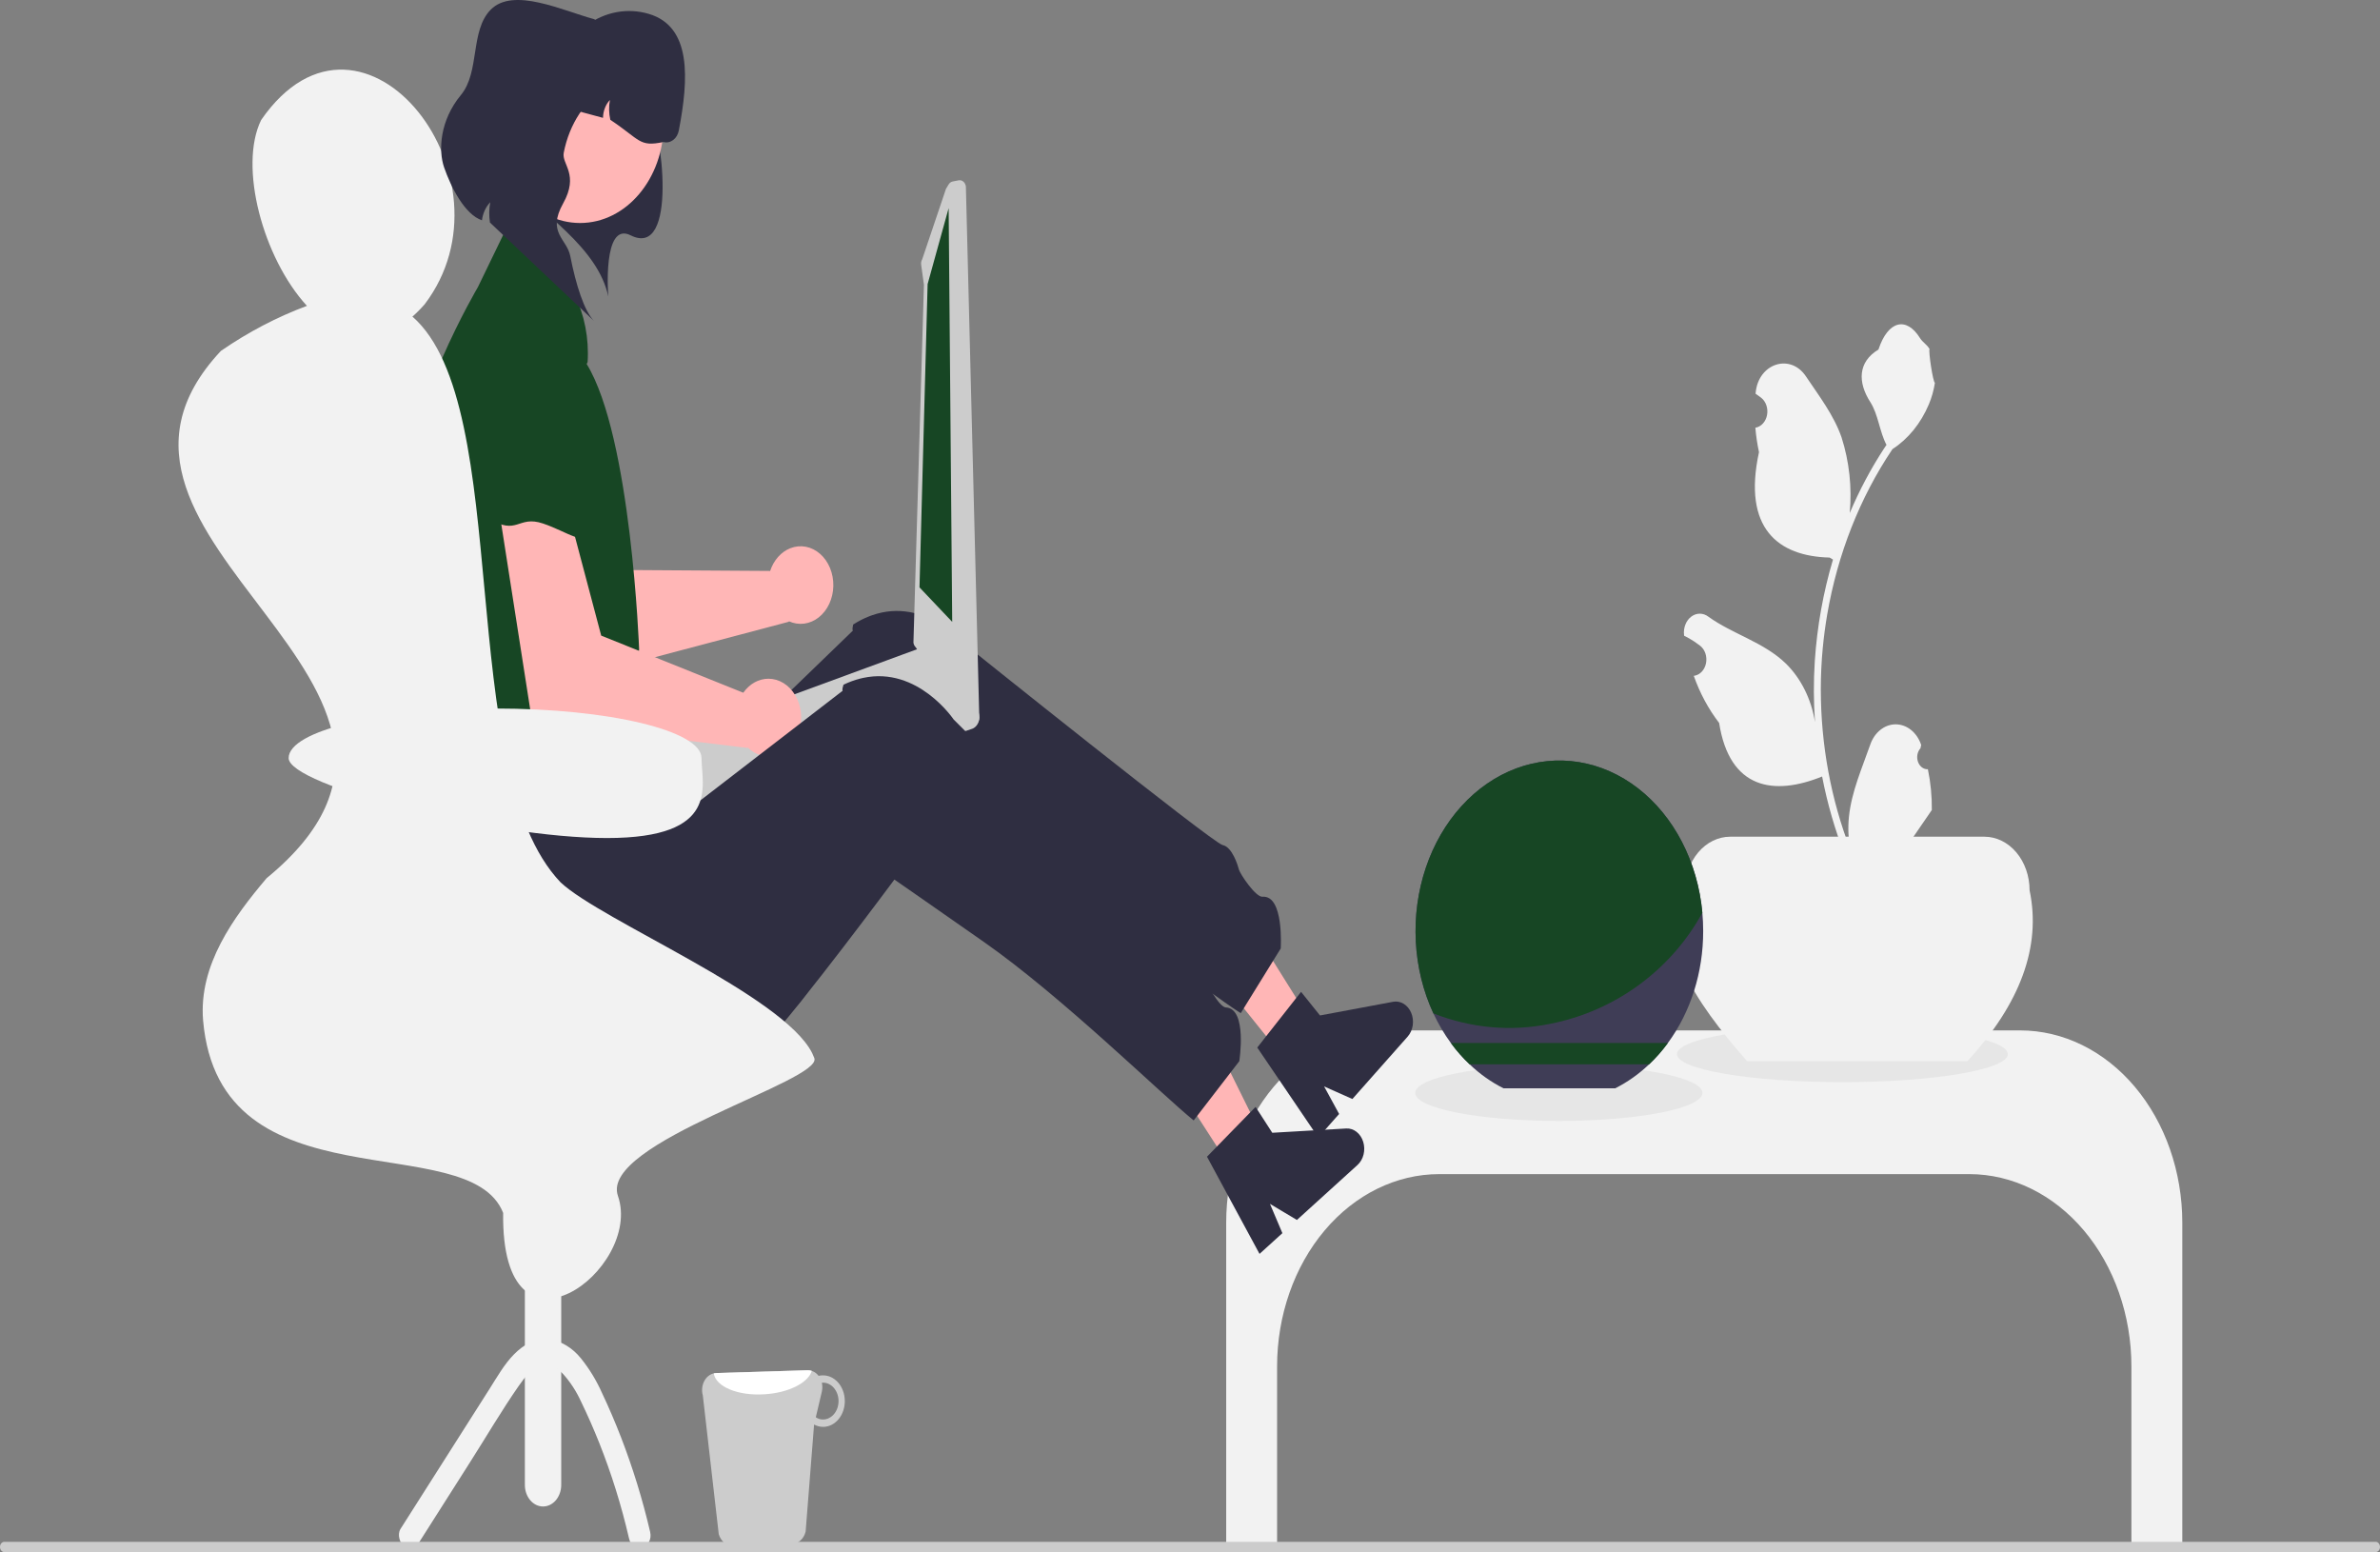 <?xml version="1.0" encoding="UTF-8"?>
<svg width="615" height="401" viewBox="0 0 615 401" fill="none" xmlns="http://www.w3.org/2000/svg">
<rect x="0" y="0" width="615" height="401" fill="#808080" stroke="none"/>
<g clip-path="url(#clip0_47_1004)">
<path d="M521.994 266.218H358.774C347.656 266.218 336.993 271.455 329.131 280.777C321.269 290.099 316.853 302.742 316.853 315.926V398.768H330.004V353.056C330.004 339.873 334.421 327.229 342.283 317.907C350.145 308.585 360.808 303.348 371.926 303.348H508.842C519.961 303.348 530.624 308.585 538.486 317.907C546.347 327.229 550.764 339.873 550.764 353.056V398.768H563.916V315.926C563.916 302.742 559.499 290.099 551.637 280.777C543.775 271.455 533.112 266.218 521.994 266.218Z" fill="#F2F2F2"/>
<path d="M476.082 279.585C499.688 279.585 518.825 276.343 518.825 272.344C518.825 268.346 499.688 265.104 476.082 265.104C452.476 265.104 433.339 268.346 433.339 272.344C433.339 276.343 452.476 279.585 476.082 279.585Z" fill="#E6E6E6"/>
<path d="M508.394 274.16H451.462C437.408 258.189 427.359 242.798 435.404 230.022C435.404 226.349 436.635 222.827 438.825 220.23C441.015 217.634 443.985 216.175 447.082 216.175H512.773C515.87 216.175 518.841 217.634 521.031 220.23C523.221 222.827 524.452 226.349 524.452 230.022C527.515 244.579 522.042 259.294 508.394 274.16Z" fill="#F2F2F2"/>
<path d="M498.169 198.742C497.629 198.772 497.094 198.604 496.638 198.261C496.181 197.918 495.824 197.416 495.615 196.825C495.407 196.233 495.356 195.58 495.471 194.954C495.586 194.327 495.861 193.758 496.258 193.322L496.439 192.471C496.415 192.402 496.391 192.334 496.367 192.266C495.823 190.742 494.911 189.443 493.746 188.531C492.581 187.619 491.215 187.136 489.819 187.142C488.423 187.149 487.06 187.644 485.901 188.566C484.741 189.487 483.838 190.795 483.303 192.324C481.166 198.425 478.446 204.538 477.776 210.989C477.481 213.841 477.605 216.732 478.144 219.534C473.125 206.553 470.519 192.445 470.503 178.166C470.502 174.583 470.669 171.002 471.005 167.441C471.283 164.522 471.669 161.624 472.161 158.746C474.851 143.132 480.626 128.497 489.013 116.043C493.071 113.417 496.354 109.379 498.418 104.473C499.165 102.71 499.694 100.827 499.987 98.884C499.529 98.955 498.26 90.687 498.605 90.18C497.967 89.031 496.825 88.461 496.128 87.34C492.663 81.769 487.887 82.742 485.395 90.313C480.069 93.5 480.018 98.785 483.285 103.868C485.364 107.102 485.65 111.477 487.474 114.94C487.286 115.224 487.091 115.5 486.903 115.785C483.473 121.015 480.483 126.631 477.977 132.553C478.586 125.919 477.859 119.208 475.854 112.973C473.823 107.161 470.015 102.267 466.661 97.243C462.633 91.209 454.374 93.842 453.664 101.492C453.657 101.566 453.65 101.64 453.644 101.714C454.142 102.047 454.63 102.401 455.107 102.775C455.706 103.25 456.17 103.928 456.439 104.721C456.708 105.514 456.768 106.385 456.612 107.219C456.456 108.054 456.091 108.813 455.565 109.397C455.039 109.981 454.377 110.364 453.664 110.494L453.591 110.507C453.769 112.636 454.082 114.745 454.53 116.818C450.228 136.544 459.515 143.729 472.777 144.052C473.07 144.23 473.355 144.408 473.648 144.577C471.13 153.038 469.55 161.852 468.949 170.797C468.609 176.074 468.629 181.375 469.009 186.648L468.986 186.461C468.026 180.597 465.387 175.306 461.518 171.482C455.77 165.884 447.65 163.822 441.45 159.322C440.791 158.821 440.024 158.553 439.241 158.551C438.458 158.548 437.691 158.812 437.03 159.31C436.369 159.807 435.842 160.519 435.511 161.36C435.18 162.202 435.058 163.138 435.161 164.059C435.169 164.124 435.178 164.19 435.186 164.255C436.111 164.701 437.011 165.216 437.881 165.795C438.379 166.128 438.867 166.482 439.344 166.856C439.943 167.33 440.408 168.009 440.676 168.802C440.945 169.595 441.005 170.466 440.849 171.3C440.693 172.134 440.328 172.894 439.802 173.478C439.276 174.062 438.614 174.444 437.902 174.575L437.829 174.588C437.776 174.597 437.731 174.606 437.678 174.615C439.258 179.086 441.474 183.202 444.231 186.781C446.921 204.002 458.474 205.636 470.833 200.621H470.84C472.196 207.607 474.161 214.408 476.703 220.913H497.645C497.72 220.637 497.787 220.352 497.855 220.076C495.916 220.221 493.97 220.083 492.06 219.667C493.614 217.406 495.168 215.128 496.721 212.867C496.756 212.825 496.789 212.78 496.819 212.734C497.607 211.577 498.403 210.429 499.191 209.272L499.191 209.27C499.233 205.724 498.89 202.185 498.17 198.743L498.169 198.742Z" fill="#F2F2F2"/>
<path d="M332.227 273.983L339.738 265.507L315.739 227.123L304.654 239.633L332.227 273.983Z" fill="#FFB6B6"/>
<path d="M324.88 270.65L336.198 256.259L341.091 262.355L359.997 258.822C360.931 258.648 361.888 258.832 362.727 259.347C363.567 259.863 364.245 260.683 364.663 261.688C365.082 262.693 365.218 263.831 365.053 264.934C364.888 266.038 364.429 267.05 363.744 267.823L349.459 283.944L342.156 280.694L346.035 287.808L340.649 293.887L324.88 270.65Z" fill="#2F2E41"/>
<path d="M330.943 245.055L320.61 261.763C311.864 256.238 283.95 234.316 262.57 222.832C248.751 215.391 238.089 209.732 238.089 209.732C238.089 209.732 236.651 212.15 234.359 215.948C225.97 229.871 206.158 262.274 204.27 261.071C201.875 259.545 199.16 262.274 199.498 267.865C199.742 271.942 193.927 274.916 190.752 276.241C189.559 276.732 188.742 276.999 188.742 276.999C188.197 277.411 187.652 277.823 187.117 278.213C169.728 290.811 149.353 287.258 135.355 273.758C130.342 268.962 126.253 262.948 123.364 256.122C120.475 249.295 118.852 241.814 118.606 234.182L117.356 199.652L159.63 197.424L167.154 214.366L180.503 201.468L209.728 173.231L220.4 162.917C220.4 162.917 220.118 162.872 220.456 161.357C221.793 160.498 223.192 159.782 224.636 159.219C224.881 159.118 225.125 159.029 225.369 158.951C239.131 154.139 249.568 166.659 249.568 166.659C249.568 166.659 313.405 217.843 315.913 218.322C318.421 218.812 319.864 223.589 320.165 224.725C320.456 225.794 324.452 231.833 326.246 231.688C331.845 231.254 330.943 245.055 330.943 245.055Z" fill="#2F2E41"/>
<path d="M204.215 141.645C203.037 142.109 201.959 142.875 201.06 143.889C200.16 144.903 199.46 146.14 199.01 147.512L160.247 147.259L139.627 113.44L124.299 121.486L149.246 175.08L203.855 160.635L203.823 160.5C205.087 161.083 206.452 161.296 207.801 161.122C209.15 160.947 210.444 160.391 211.573 159.499C212.702 158.606 213.634 157.405 214.289 155.996C214.944 154.587 215.303 153.012 215.337 151.403C215.37 149.795 215.077 148.2 214.481 146.755C213.885 145.309 213.005 144.055 211.914 143.098C210.823 142.141 209.554 141.509 208.214 141.256C206.874 141.004 205.502 141.137 204.215 141.645L204.215 141.645Z" fill="#FFB6B6"/>
<path d="M132.384 90.395L131.58 90.535C127.375 91.26 123.577 93.908 120.999 97.912C118.42 101.916 117.267 106.958 117.785 111.958C118.407 117.872 118.77 123.164 118.224 124.217C116.882 126.808 116.369 128.979 119.002 129.304C121.635 129.628 116.148 127.717 124.535 129.38C132.923 131.043 131.439 125.758 138.272 125.41C145.104 125.061 149.715 127.151 151.867 122.586C154.019 118.02 160.02 117.833 156.724 113.348C153.428 108.862 152.535 112.736 149.865 103.224C149.838 103.129 149.812 103.035 149.785 102.94C148.579 98.767 146.178 95.226 142.999 92.934C139.82 90.642 136.064 89.744 132.384 90.395Z" fill="#174624"/>
<path d="M109.753 78.588C108.756 79.74 107.696 80.812 106.578 81.796C106.249 82.097 105.921 82.375 105.592 82.631C96.057 90.284 86.644 87.009 79.307 79.022C67.969 66.659 61.599 43.011 67.48 31.004C80.651 11.957 97.748 16.044 108.138 28.988C118.227 41.541 122.003 62.437 109.753 78.588Z" fill="#F2F2F2"/>
<path d="M151.147 94.447C150.339 93.835 149.531 93.244 148.704 92.676C148.338 92.086 147.962 91.507 147.577 90.939L151.147 94.447Z" fill="#F2F2F2"/>
<path d="M128.113 43.922C140.623 55.206 154.556 64.187 157.182 76.606C157.182 76.606 155.609 57.094 162.947 60.792C175.276 67.006 171.105 33.212 167.647 27.685C161.884 18.475 142.453 13.242 142.453 13.242L128.668 22.214L128.113 43.922Z" fill="#2F2E41"/>
<path d="M185.724 396.361C185.98 397.245 186.465 398.01 187.111 398.546C187.756 399.082 188.528 399.362 189.316 399.345L204.708 398.875C205.501 398.857 206.269 398.534 206.895 397.956C207.521 397.378 207.973 396.575 208.183 395.667L210.361 368.051C211.133 368.466 211.975 368.671 212.823 368.651C213.56 368.63 214.287 368.437 214.961 368.083C215.636 367.729 216.245 367.22 216.753 366.587C217.262 365.953 217.66 365.207 217.926 364.391C218.191 363.575 218.318 362.705 218.299 361.831C218.281 360.956 218.117 360.095 217.818 359.295C217.518 358.496 217.089 357.775 216.554 357.172C216.019 356.57 215.39 356.098 214.701 355.785C214.012 355.471 213.279 355.321 212.541 355.344C212.202 355.343 211.864 355.385 211.532 355.469C211.172 355.006 210.734 354.638 210.246 354.389C209.758 354.139 209.232 354.014 208.701 354.02L185.025 354.745C184.829 354.753 184.633 354.782 184.441 354.831C183.922 354.945 183.429 355.191 182.997 355.55C182.564 355.909 182.202 356.375 181.933 356.914C181.665 357.453 181.497 358.055 181.442 358.678C181.386 359.3 181.443 359.93 181.61 360.524L185.724 396.361ZM210.807 366.176L212.357 359.596C212.533 358.835 212.538 358.033 212.369 357.271C212.444 357.271 212.511 357.228 212.586 357.228C213.648 357.202 214.676 357.677 215.444 358.548C216.212 359.42 216.657 360.616 216.682 361.876C216.707 363.136 216.309 364.356 215.577 365.269C214.844 366.182 213.836 366.713 212.774 366.747C212.087 366.772 211.407 366.575 210.807 366.176Z" fill="#CCCCCC"/>
<path d="M184.441 354.831C184.946 358.251 190.617 360.655 197.436 360.237C203.706 359.894 208.833 357.283 209.773 354.189C209.425 354.067 209.063 354.01 208.701 354.02L185.025 354.745C184.829 354.753 184.634 354.782 184.441 354.831Z" fill="white"/>
<path d="M149.897 57.616C161.83 57.616 171.504 46.146 171.504 31.997C171.504 17.848 161.83 6.378 149.897 6.378C137.964 6.378 128.291 17.848 128.291 31.997C128.291 46.146 137.964 57.616 149.897 57.616Z" fill="#FFB6B6"/>
<path d="M142.116 22.195L141.285 26.524L155.819 30.448C155.832 29.572 155.997 28.709 156.305 27.913C156.612 27.116 157.055 26.404 157.606 25.82C157.293 27.518 157.328 29.28 157.71 30.958C165.549 36.174 165.098 38.021 171.433 36.691C172.292 36.923 173.192 36.741 173.937 36.185C174.682 35.629 175.211 34.745 175.406 33.728C177.955 20.452 178.793 6.883 167.651 3.588C164.943 2.785 162.127 2.632 159.368 3.136C156.609 3.641 153.963 4.793 151.585 6.526C149.206 8.259 147.144 10.538 145.518 13.228C143.892 15.919 142.735 18.967 142.116 22.195Z" fill="#2F2E41"/>
<path d="M252.447 183.268C252.396 183.195 252.336 183.13 252.27 183.075C252.109 182.853 251.912 182.671 251.692 182.538L250.11 181.535L239.614 167.717C239.007 167.342 238.3 167.262 237.643 167.494L237.616 167.503L233.12 169.152L229.253 170.575L223.851 172.561L187.058 186.069L162.873 194.948C162.219 195.193 161.673 195.733 161.352 196.451C161.03 197.169 160.959 198.009 161.155 198.788C161.268 199.217 161.456 199.614 161.707 199.952L162.476 200.967L164.091 203.099L167.831 212.289L168.868 213.662C169.199 214.1 169.628 214.416 170.104 214.575C170.581 214.733 171.086 214.728 171.56 214.558L251.236 188.288C251.65 188.129 252.024 187.852 252.326 187.481C252.629 187.11 252.849 186.656 252.969 186.161C253.089 185.665 253.104 185.141 253.013 184.637C252.922 184.132 252.727 183.662 252.447 183.268L252.447 183.268Z" fill="#CCCCCC"/>
<path d="M247.717 46.59L246.174 46.887C245.751 46.97 245.373 47.248 245.122 47.661L244.442 48.788L238.311 66.968C238.061 67.384 237.961 67.9 238.032 68.403L238.75 73.583L236.035 166.04C236.104 166.518 236.32 166.949 236.643 167.248L248.548 186.13L248.825 186.392L249.425 186.949C249.733 187.23 250.114 187.374 250.502 187.355L251.514 187.298C251.744 187.284 251.968 187.214 252.173 187.09C252.378 186.966 252.559 186.792 252.703 186.579C252.848 186.368 252.953 186.123 253.012 185.86C253.07 185.596 253.08 185.321 253.04 185.053L249.587 48.172C249.517 47.669 249.281 47.22 248.932 46.923C248.583 46.626 248.149 46.506 247.725 46.589L247.717 46.59Z" fill="#CCCCCC"/>
<path d="M245.133 53.774L239.701 73.394L237.601 151.758L246.055 160.669L245.133 53.774Z" fill="#174624"/>
<path d="M137.258 63.952L130.316 60.094L123.481 74.197C123.481 74.197 105.123 105.259 104.857 127.667C104.59 150.076 107.848 156.74 107.848 156.74C107.848 156.74 99.933 163.757 103.891 168.045C107.848 172.334 116.61 174.185 109.881 176.044C103.151 177.904 104.857 196.727 112.372 200.069C119.887 203.41 160.248 203.381 160.248 203.381C159.885 201.922 159.858 200.374 160.171 198.898C160.483 197.422 161.122 196.072 162.023 194.989C165.152 191.27 167.97 193.939 165.152 188.149C162.334 182.359 157.637 185.701 161.394 177.904C165.152 170.107 165.151 167.777 165.151 167.777C165.151 167.777 163.136 112.799 151.598 94.046L151.844 93.53C152.227 87.428 151.037 81.332 148.433 76.05C145.828 70.768 141.931 66.549 137.258 63.952Z" fill="#174624"/>
<path d="M145.671 39.47C146.383 35.772 147.778 32.307 149.755 29.326C151.733 26.344 154.244 23.92 157.108 22.229C159.971 20.538 163.116 19.621 166.314 19.545C169.513 19.47 172.685 20.236 175.604 21.791C174.593 18.253 172.547 15.262 169.837 13.359L153.477 4.937C145.407 2.759 132.633 -3.424 126.804 2.497C121.434 7.936 124.048 18.582 119.103 24.545C113.683 31.079 113.223 38.806 114.76 43.249C116.538 48.391 120.095 55.405 124.534 56.923C124.765 55.114 125.526 53.459 126.684 52.249C126.364 53.973 126.336 55.756 126.602 57.493L153.477 82.908C150.967 80.319 148.828 73.649 147.356 66.137C146.484 61.69 141.282 60.13 145.501 52.583C149.719 45.036 145.098 42.454 145.671 39.47Z" fill="#2F2E41"/>
<path d="M135.628 295.656H145.022V383.652C145.022 385.129 144.527 386.545 143.646 387.59C142.765 388.634 141.571 389.221 140.325 389.221C139.079 389.221 137.885 388.634 137.004 387.59C136.123 386.545 135.628 385.129 135.628 383.652V295.656Z" fill="#F2F2F2"/>
<path d="M108.365 398.381L121.51 377.709C125.681 371.15 129.68 364.33 134.086 358.004C135.652 355.756 137.47 353.432 139.786 352.753C140.698 352.475 141.659 352.524 142.548 352.892C143.599 353.327 144.568 354 145.402 354.874C147.339 357.001 148.964 359.495 150.21 362.254C151.851 365.633 153.368 369.101 154.781 372.622C157.981 380.643 160.584 388.981 162.56 397.54C163.524 401.681 168.963 399.922 167.995 395.764C166.039 387.391 163.521 379.218 160.464 371.323C158.976 367.468 157.356 363.69 155.606 359.988C154.147 356.701 152.309 353.672 150.145 350.987C147.956 348.244 145.04 346.476 141.883 345.977C138.496 345.54 135.355 347.349 132.84 349.891C130.314 352.445 128.416 355.822 126.432 358.942L119.44 369.938L103.499 395.008C102.582 396.45 103.304 398.744 104.51 399.58C105.159 400.006 105.922 400.119 106.64 399.896C107.358 399.673 107.976 399.13 108.365 398.381H108.365Z" fill="#F2F2F2"/>
<path d="M198.568 175.359C197.327 175.357 196.101 175.681 194.977 176.306C193.853 176.932 192.86 177.843 192.068 178.976L155.356 164.22L144.799 124.41L128.113 126.305L137.507 186.497L193.168 193.242L193.174 193.101C194.219 194.128 195.457 194.841 196.783 195.181C198.109 195.521 199.485 195.477 200.794 195.054C202.103 194.63 203.307 193.839 204.304 192.748C205.301 191.656 206.062 190.296 206.522 188.783C206.982 187.269 207.128 185.646 206.948 184.051C206.768 182.457 206.266 180.937 205.486 179.62C204.706 178.304 203.67 177.229 202.466 176.488C201.262 175.746 199.925 175.359 198.568 175.359L198.568 175.359Z" fill="#FFB6B6"/>
<path d="M144.065 99.833L143.265 99.664C139.082 98.777 134.773 99.867 131.26 102.701C127.747 105.534 125.31 109.886 124.469 114.824C123.485 120.668 122.419 125.826 121.621 126.62C119.658 128.576 118.593 130.444 121.004 131.738C123.416 133.032 118.719 129.164 126.234 133.882C133.749 138.601 133.749 133.032 140.325 135.259C146.901 137.487 150.718 141.197 153.976 137.671C157.234 134.145 162.978 136.215 161.046 130.725C159.113 125.235 157.234 128.576 157.234 118.551C157.234 118.451 157.234 118.351 157.234 118.252C157.202 113.84 155.867 109.582 153.461 106.217C151.055 102.851 147.73 100.592 144.065 99.833Z" fill="#174624"/>
<path d="M402.808 289.609C423.301 289.609 439.915 286.368 439.915 282.369C439.915 278.371 423.301 275.129 402.808 275.129C382.315 275.129 365.702 278.371 365.702 282.369C365.702 286.368 382.315 289.609 402.808 289.609Z" fill="#E6E6E6"/>
<path d="M440.107 240.554C440.122 251.185 436.88 261.461 430.985 269.471C429.516 271.481 427.893 273.325 426.136 274.979C423.472 277.517 420.523 279.602 417.374 281.176H388.515C385.366 279.602 382.417 277.517 379.753 274.979C377.997 273.325 376.374 271.481 374.905 269.471C373.179 267.116 371.667 264.552 370.393 261.822C367.739 256.11 366.187 249.772 365.849 243.263C365.512 236.754 366.397 230.237 368.44 224.183C370.484 218.129 373.635 212.688 377.667 208.253C381.698 203.817 386.51 200.498 391.755 198.535C396.999 196.572 402.546 196.013 407.995 196.899C413.443 197.785 418.658 200.094 423.263 203.659C427.868 207.224 431.748 211.957 434.624 217.516C437.5 223.074 439.299 229.321 439.892 235.804C440.037 237.381 440.109 238.967 440.107 240.554Z" fill="#3F3D56"/>
<path d="M430.985 269.471C429.516 271.481 427.892 273.325 426.136 274.979H379.753C377.997 273.325 376.373 271.481 374.904 269.471H430.985Z" fill="#174624"/>
<path d="M439.892 235.804C432.129 250.09 417.839 261.175 400.442 264.542C390.389 266.569 380.07 265.635 370.393 261.822C367.739 256.11 366.187 249.772 365.849 243.263C365.512 236.754 366.397 230.237 368.44 224.183C370.484 218.129 373.635 212.688 377.667 208.253C381.698 203.817 386.51 200.498 391.755 198.535C396.999 196.572 402.546 196.013 407.994 196.899C413.443 197.785 418.658 200.094 423.263 203.659C427.868 207.224 431.748 211.957 434.624 217.516C437.5 223.074 439.299 229.321 439.892 235.804Z" fill="#174624"/>
<path d="M318.895 303.1L327.13 295.628L306.742 254.413L294.589 265.441L318.895 303.1Z" fill="#FFB6B6"/>
<path d="M311.892 298.851L324.446 285.983L328.76 292.666L347.877 291.558C348.821 291.504 349.756 291.808 350.543 292.427C351.331 293.047 351.932 293.949 352.257 295.001C352.582 296.054 352.615 297.202 352.35 298.278C352.086 299.354 351.539 300.302 350.788 300.983L335.126 315.195L328.16 311.034L331.373 318.601L325.468 323.96L311.892 298.851Z" fill="#2F2E41"/>
<path d="M320.236 274.175L308.451 289.472C300.255 282.867 274.486 257.521 254.267 243.384C241.201 234.229 231.112 227.247 231.112 227.247C231.112 227.247 229.465 229.467 226.842 232.952C217.242 245.728 194.613 275.424 192.845 273.988C190.601 272.166 187.655 274.534 187.485 280.136C187.359 284.22 181.309 286.438 178.032 287.352C176.802 287.687 175.965 287.849 175.965 287.849C175.386 288.19 174.807 288.53 174.239 288.85C155.812 299.163 135.875 293.039 123.18 277.837C118.629 272.431 115.108 265.932 112.853 258.778C110.598 251.623 109.662 243.979 110.107 236.359L111.988 201.869L154.219 205.031L160.168 222.832L174.607 211.706L206.217 187.349L217.76 178.451C217.76 178.451 217.484 178.371 217.957 176.908C219.364 176.224 220.82 175.691 222.307 175.314C222.559 175.245 222.81 175.187 223.06 175.141C237.178 172.107 246.422 185.882 246.422 185.882C246.422 185.882 305.26 244.89 307.71 245.685C310.16 246.491 311.162 251.424 311.358 252.592C311.551 253.692 314.978 260.204 316.775 260.288C322.381 260.568 320.236 274.175 320.236 274.175Z" fill="#2F2E41"/>
<path d="M130.016 313.369C121.176 290.936 56.715 312.622 52.478 263.601C51.313 249.333 60.331 237.002 68.898 226.888C129.838 176.92 10.853 139.995 57.081 90.662C64.101 85.814 71.556 81.91 79.307 79.022C90.007 75.291 97.992 75.981 104.042 79.88C104.923 80.45 105.77 81.09 106.578 81.796C133.088 105.02 117.052 198.852 144.878 227.991C155.474 237.904 202.341 257.107 209.866 272.078C210.064 272.481 210.243 272.897 210.401 273.325C212.976 279.201 154.894 295.207 159.673 308.969C166.249 327.905 129.448 355.512 130.016 313.369Z" fill="#F2F2F2"/>
<path d="M4.95028e-06 399.675C-0 399.849 0.028 400.021 0.084 400.182C0.14 400.343 0.223 400.49 0.326 400.613C0.43 400.736 0.554 400.834 0.69 400.9C0.825 400.967 0.971 401.001 1.118 401H613.882C614.179 401 614.463 400.86 614.673 400.612C614.882 400.363 615 400.026 615 399.675C615 399.323 614.882 398.986 614.673 398.737C614.463 398.489 614.179 398.349 613.882 398.349H1.118C0.971 398.348 0.825 398.382 0.69 398.449C0.554 398.515 0.43 398.613 0.326 398.736C0.223 398.859 0.14 399.006 0.084 399.167C0.028 399.328 -0 399.5 4.95028e-06 399.675Z" fill="#CCCCCC"/>
<path d="M181.28 195.861C181.28 202.936 186.317 216.518 156.855 216.518C127.393 216.518 74.587 202.936 74.587 195.861C74.587 188.787 98.471 183.052 127.933 183.052C157.396 183.052 181.28 188.787 181.28 195.861Z" fill="#F2F2F2"/>
</g>
<defs>
<clipPath id="clip0_47_1004">
<rect width="615" height="401" fill="white"/>
</clipPath>
</defs>
</svg>
